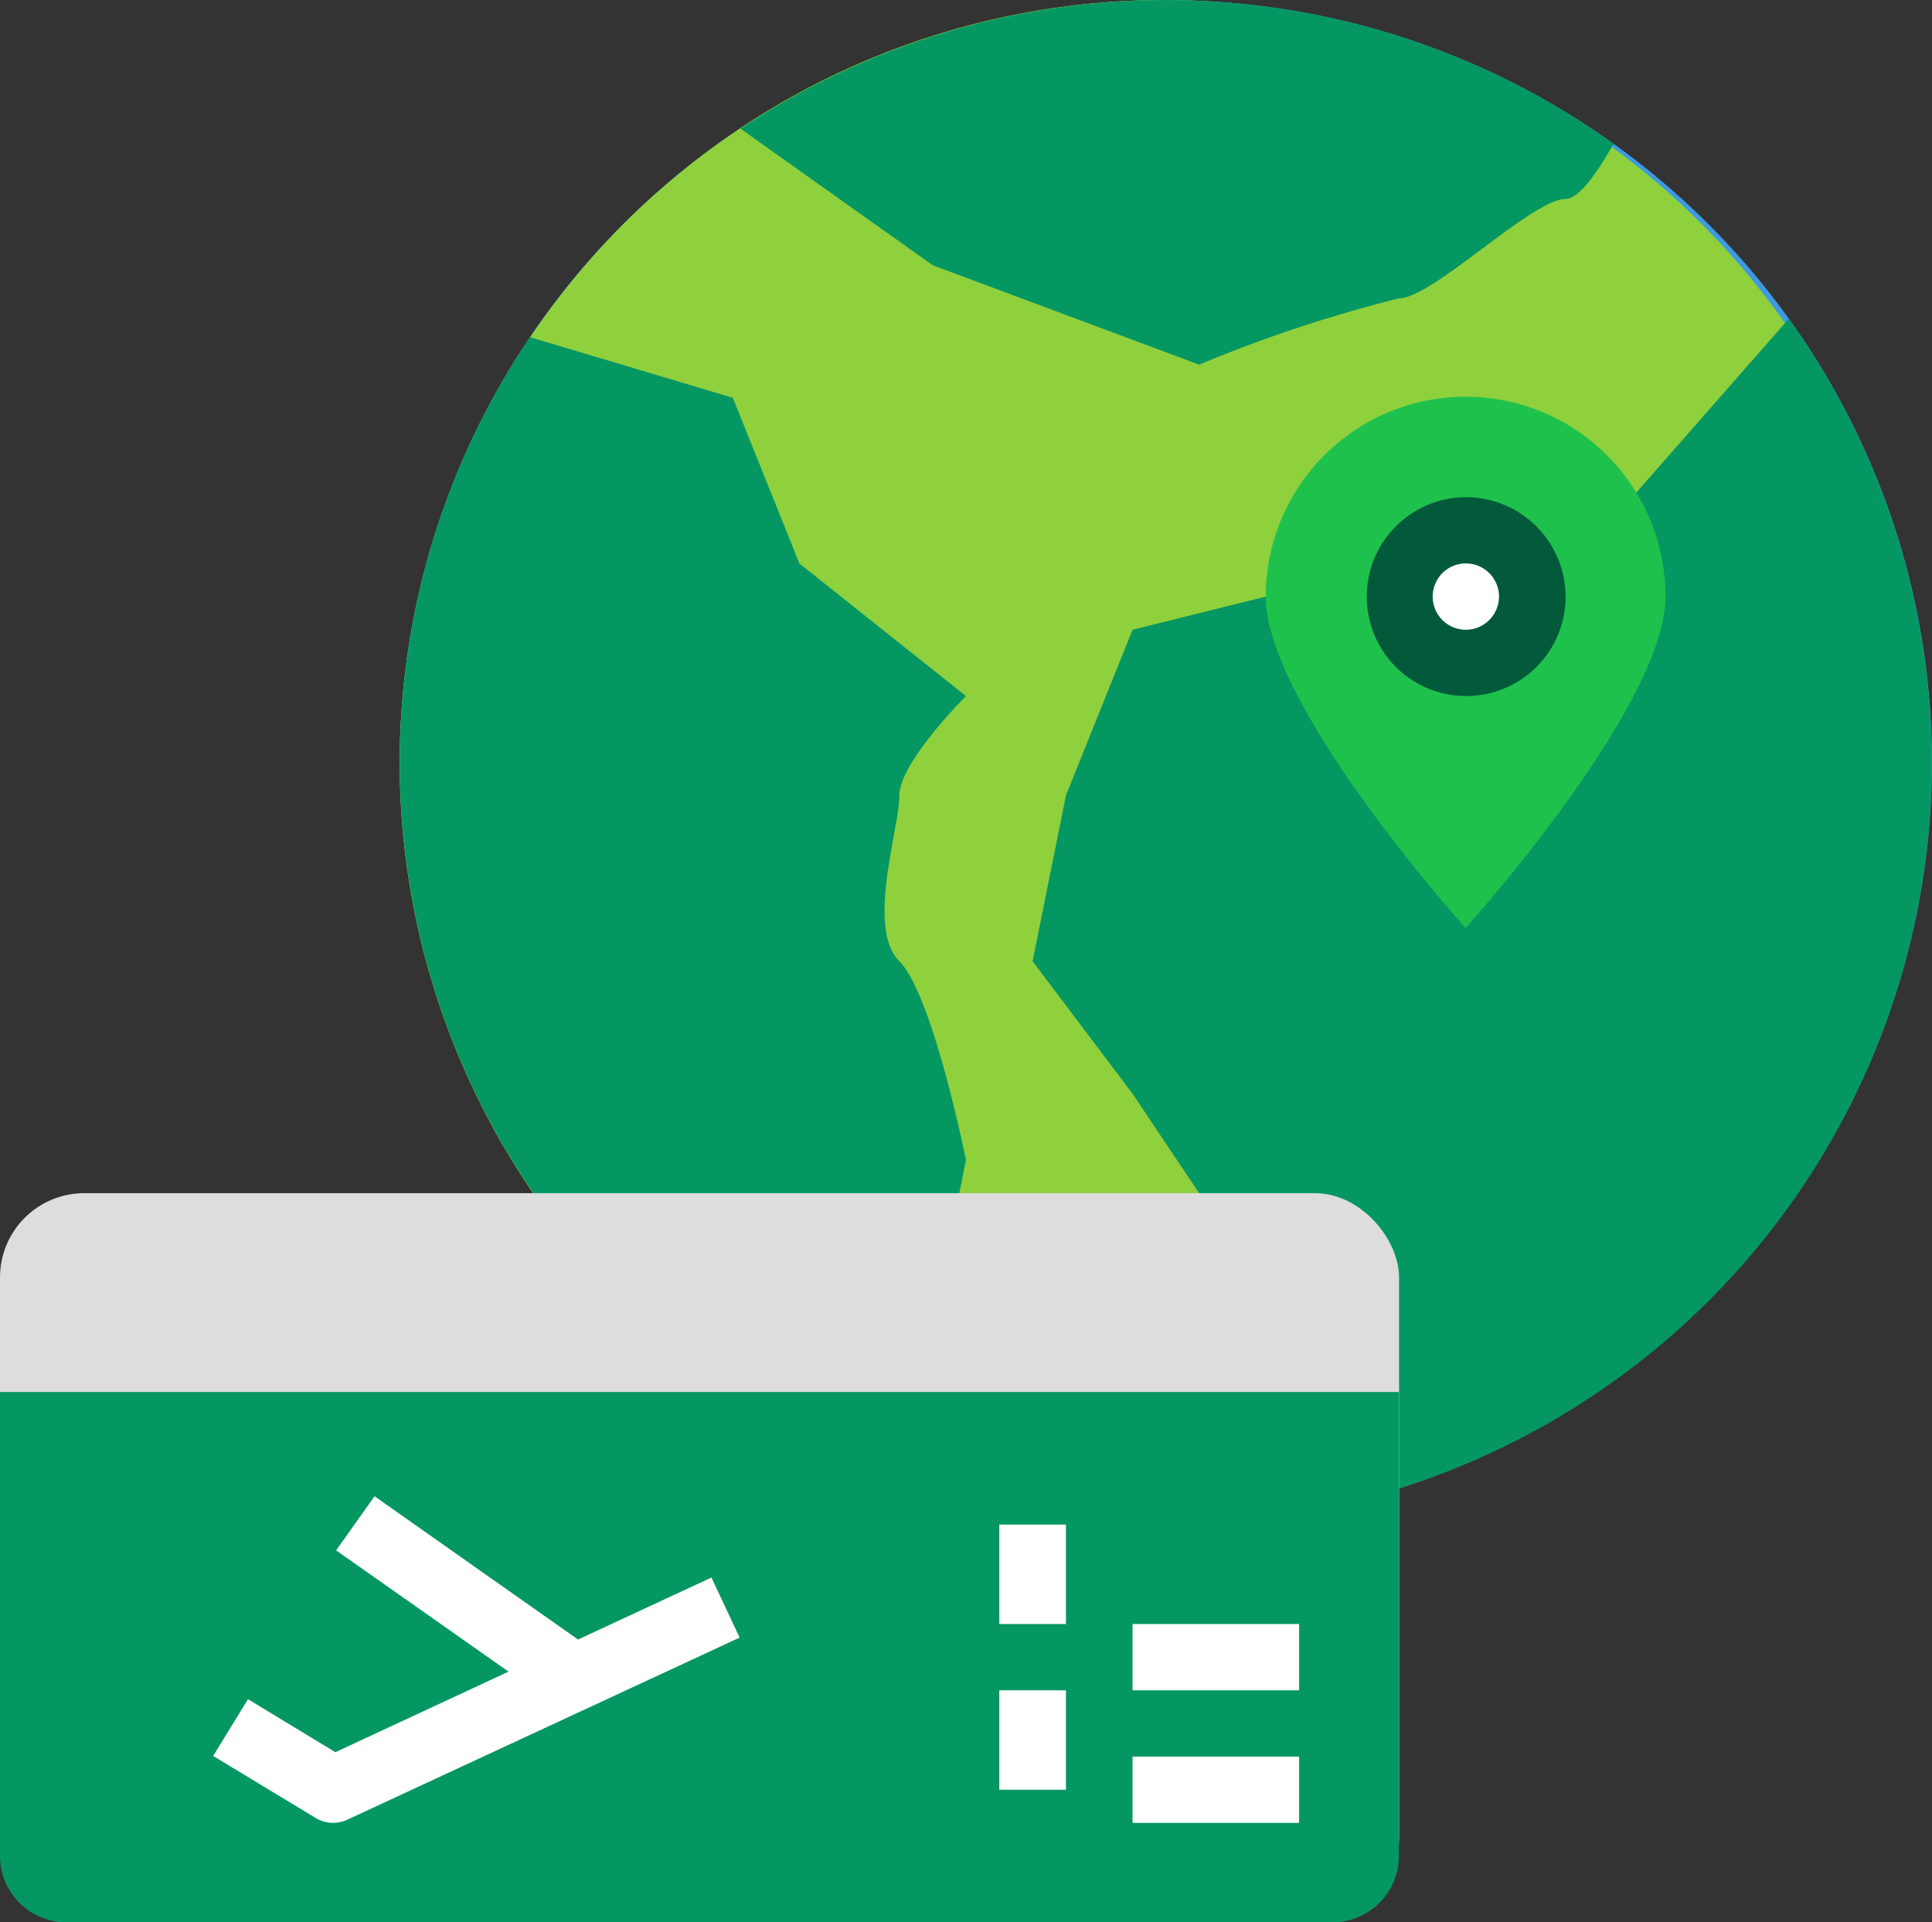 <svg xmlns="http://www.w3.org/2000/svg" width="45.851" height="45.619" viewBox="0 0 45.851 45.619">
  <rect x="0" y="0" width="45.851" height="45.619" fill="#333333" stroke="none"/>
  <g id="Group_9779" data-name="Group 9779" transform="translate(-2.791 -2.786)">
    <ellipse id="Ellipse_237" data-name="Ellipse 237" cx="18.182" cy="18.09" rx="18.182" ry="18.09" transform="translate(12.277 2.787)" fill="#3d9ae2"/>
    <path id="Path_1674" data-name="Path 1674" d="M18.182,0A18.091,18.091,0,1,1,0,18.09,18.137,18.137,0,0,1,18.182,0Z" transform="translate(12.277 2.787)" fill="#8fd03d"/>
    <path id="Path_1621" data-name="Path 1621" d="M47.965,10.566A18.049,18.049,0,0,1,37.412,38.677l-1.067-2.643-2.372-4.719-1.581-2.36L30.02,25.81l.791-3.933,1.581-3.933,6.324-1.573L44.25,14.8ZM43.807,6.414c-.411.724-.83,1.306-1.138,1.306-.791,0-3.162,2.36-3.953,2.36a33.075,33.075,0,0,0-4.743,1.573l-6.324-2.36L23.087,6.052a18.233,18.233,0,0,1,20.72.362ZM28.439,30.529l-.791,3.933-2.055,3.067A18.047,18.047,0,0,1,18.091,11l4.814,1.439,1.581,3.933,3.953,3.146s-1.581,1.573-1.581,2.36-.791,3.146,0,3.933S28.439,30.529,28.439,30.529Z" transform="translate(-2.723 -0.213)" fill="#059762"/>
    <path id="Path_1622" data-name="Path 1622" d="M50.486,19.719c0,2.607-4.743,7.865-4.743,7.865S41,22.326,41,19.719a4.743,4.743,0,0,1,9.486,0Z" transform="translate(-8.169 -2.775)" fill="#1fc14d"/>
    <ellipse id="Ellipse_239" data-name="Ellipse 239" cx="1.581" cy="1.573" rx="1.581" ry="1.573" transform="translate(35.993 15.371)" fill="#fff"/>
    <rect id="Rectangle_704" data-name="Rectangle 704" width="33.203" height="17.304" rx="2" transform="translate(2.791 31.102)" fill="#ddd"/>
    <path id="Path_1623" data-name="Path 1623" d="M3,45H36.2V56.012a1.577,1.577,0,0,1-1.581,1.573H4.581A1.577,1.577,0,0,1,3,56.012Z" transform="translate(-0.209 -9.179)" fill="#059762"/>
    <path id="Path_1625" data-name="Path 1625" d="M46.372,18a2.36,2.36,0,1,0,2.372,2.36A2.366,2.366,0,0,0,46.372,18Zm0,3.146a.787.787,0,1,1,.791-.787A.789.789,0,0,1,46.372,21.146Z" transform="translate(-8.797 -3.415)" fill="#025a3a"/>
    <rect id="Rectangle_705" data-name="Rectangle 705" width="1.581" height="2.36" transform="translate(26.507 38.967)" fill="#fff"/>
    <rect id="Rectangle_706" data-name="Rectangle 706" width="1.581" height="2.36" transform="translate(26.507 42.9)" fill="#fff"/>
    <rect id="Rectangle_707" data-name="Rectangle 707" width="3.953" height="1.573" transform="translate(29.669 41.327)" fill="#fff"/>
    <rect id="Rectangle_708" data-name="Rectangle 708" width="3.953" height="1.573" transform="translate(29.669 44.473)" fill="#fff"/>
    <path id="Path_1626" data-name="Path 1626" d="M18.059,51.546l-4.829-3.4-.912,1.284,4.092,2.878L12.3,54.22l-2.074-1.258L9.4,54.309l2.435,1.473a.794.794,0,0,0,.745.041L21.894,51.5l-.669-1.425Z" transform="translate(-1.55 -9.851)" fill="#fff"/>
  </g>
</svg>

